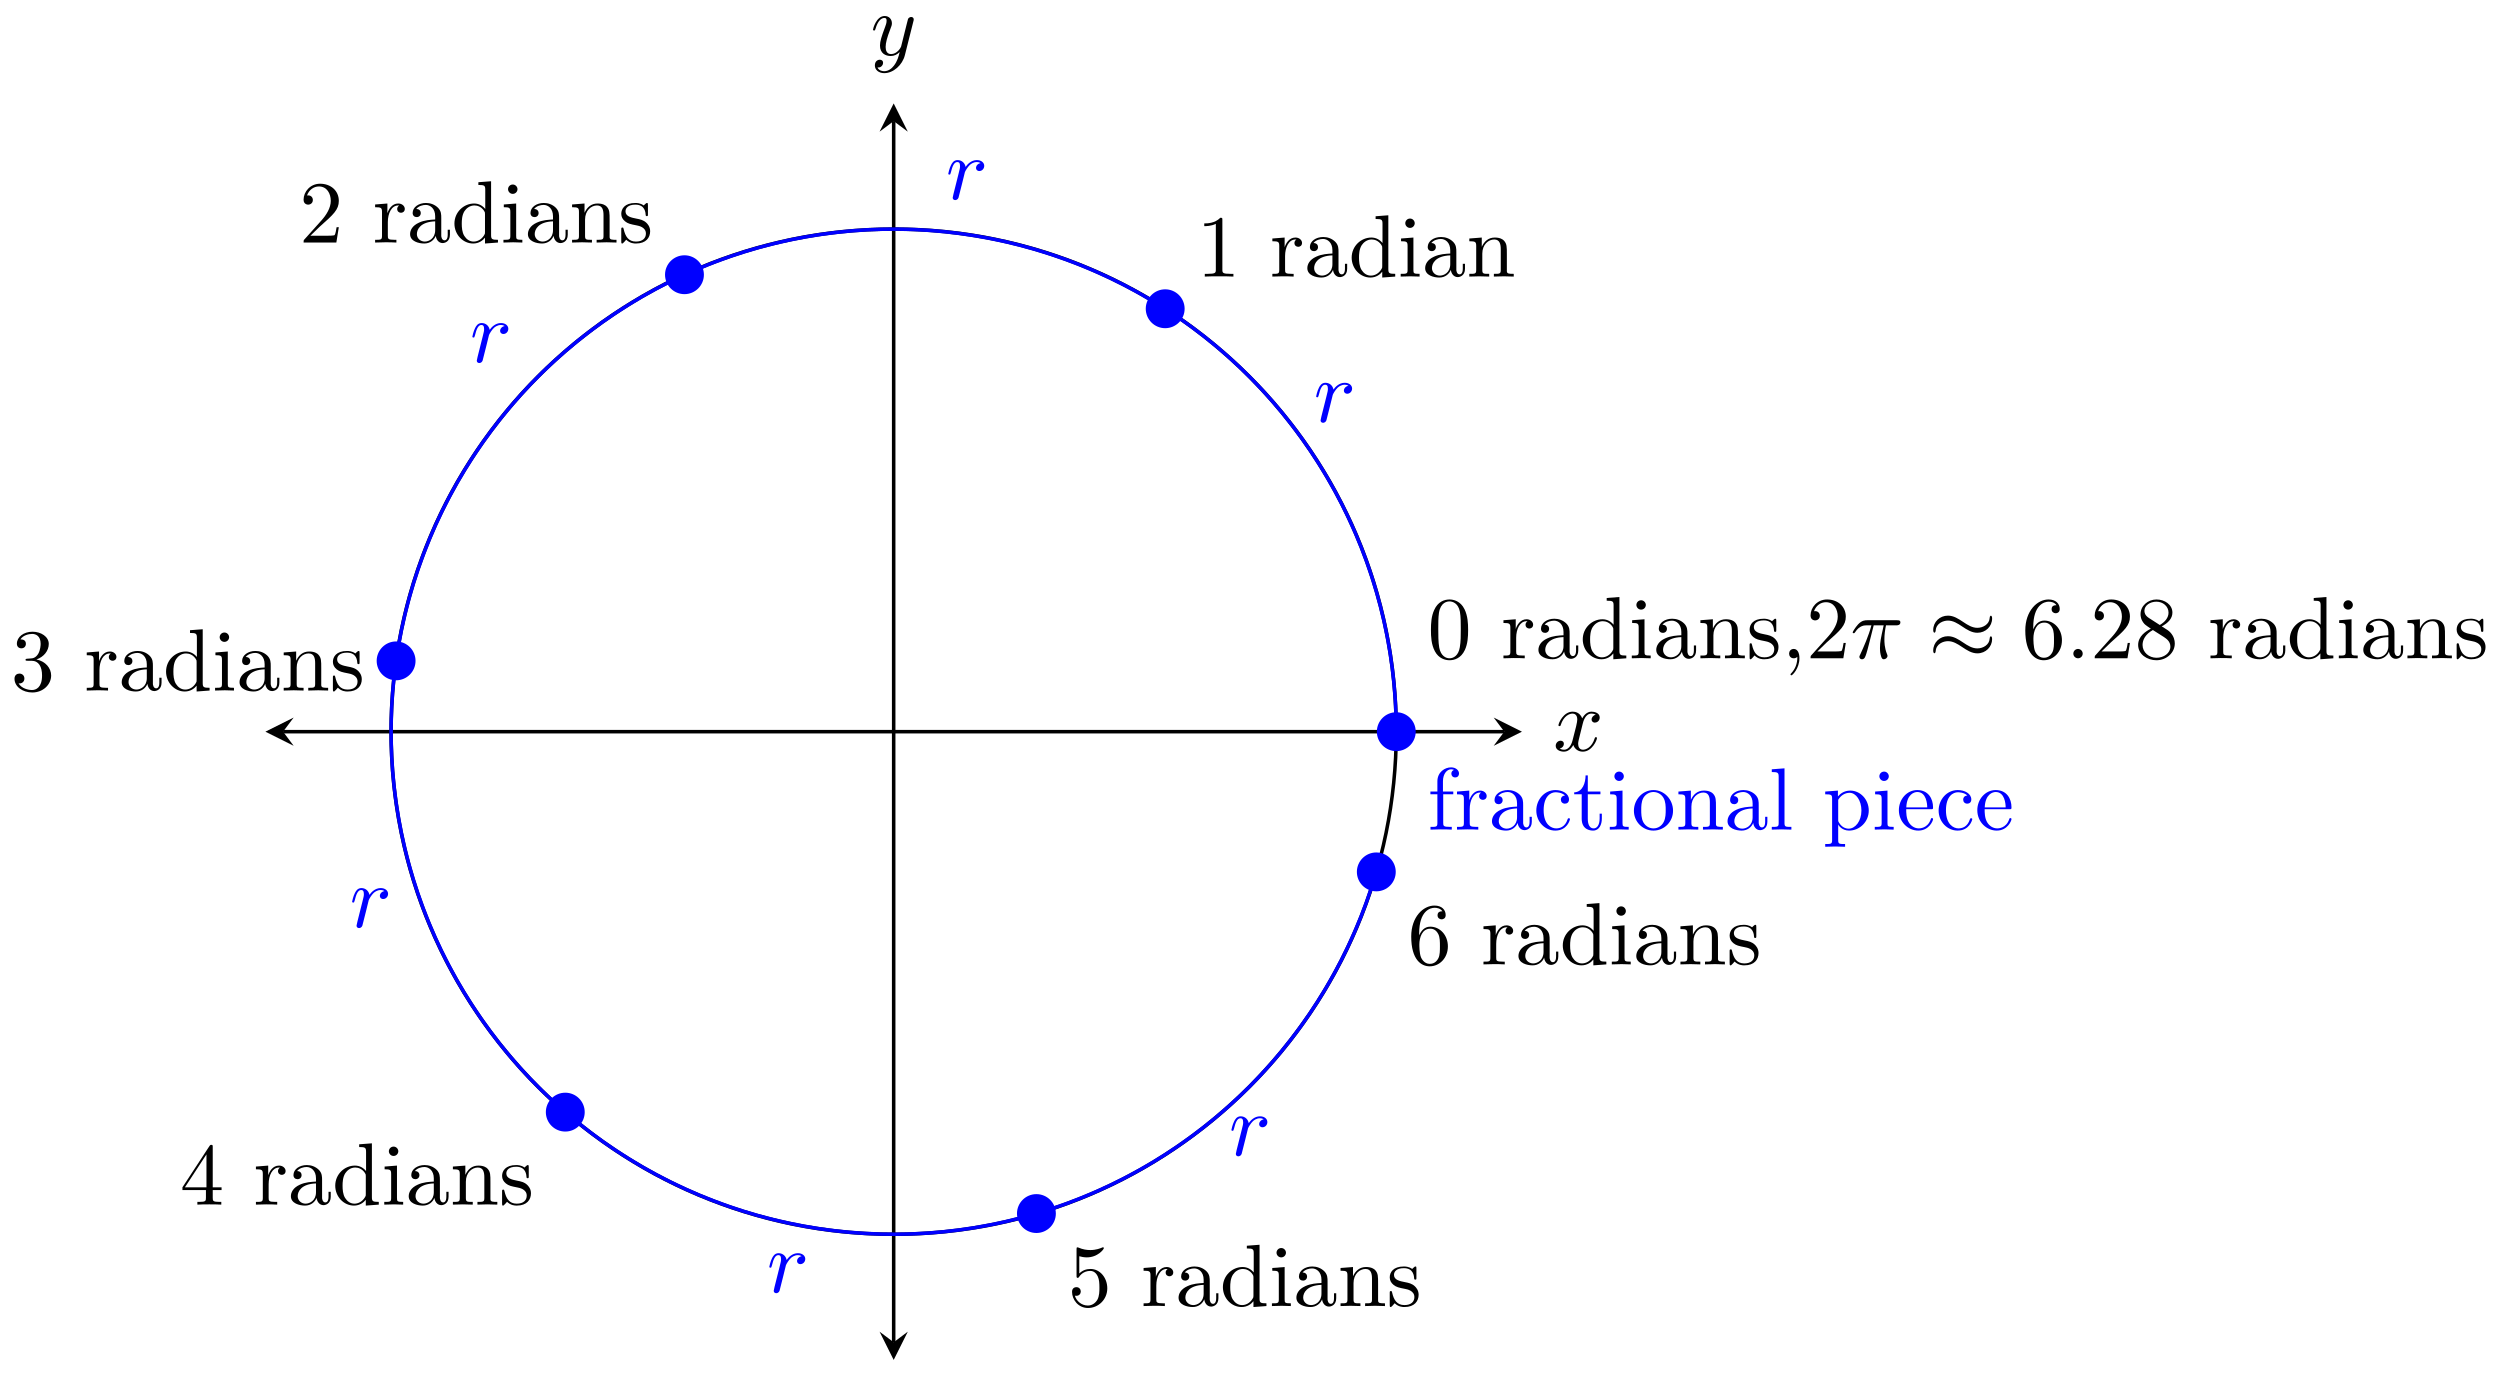 <svg xmlns="http://www.w3.org/2000/svg" xmlns:xlink="http://www.w3.org/1999/xlink" xmlns:inkscape="http://www.inkscape.org/namespaces/inkscape" version="1.1" width="282" height="155" viewBox="0 0 282 155">
<defs>
<path id="font_1_4" d="M.334 .302C.34 .328 .363 .42 .433 .42 .438 .42 .462 .42 .483 .407 .455 .402 .435 .377 .435 .353 .435 .337 .446 .318 .473 .318 .495 .318 .527 .336 .527 .376 .527 .428 .468 .442 .434 .442 .376 .442 .341 .389 .329 .366 .304 .432 .25 .442 .221 .442 .117 .442 .06 .313 .06 .288 .06 .278 .07 .278 .072 .278 .08 .278 .083 .28 .085 .289 .119 .395 .185 .42 .219 .42 .238 .42 .273 .411 .273 .353 .273 .322 .256 .255 .219 .115 .203 .053 .168 .011 .124 .011 .118 .011 .095 .011 .074 .024 .099 .029 .121 .05 .121 .078 .121 .105 .099 .113 .084 .113 .054 .113 .029 .087 .029 .055 .029 .009 .079-.011 .123-.011 .189-.011 .225 .059 .228 .065 .24 .028 .276-.011 .336-.011 .439-.011 .496 .118 .496 .143 .496 .153 .487 .153 .484 .153 .475 .153 .473 .149 .471 .142 .438 .035 .37 .011 .338 .011 .299 .011 .283 .043 .283 .077 .283 .099 .289 .121 .3 .165L.334 .302Z"/>
<path id="font_1_5" d="M.486 .381C.49 .395 .49 .397 .49 .404 .49 .422 .476 .431 .461 .431 .451 .431 .435 .425 .426 .41 .424 .405 .416 .374 .412 .356 .405 .33 .398 .303 .392 .276L.347 .096C.343 .081 .3 .011 .234 .011 .183 .011 .172 .055 .172 .092 .172 .138 .189 .2 .223 .288 .239 .329 .243 .34 .243 .36 .243 .405 .211 .442 .161 .442 .066 .442 .029 .297 .029 .288 .029 .278 .039 .278 .041 .278 .051 .278 .052 .28 .057 .296 .084 .39 .124 .42 .158 .42 .166 .42 .183 .42 .183 .388 .183 .363 .173 .337 .166 .318 .126 .212 .108 .155 .108 .108 .108 .019 .171-.011 .23-.011 .269-.011 .303 .006 .331 .034 .318-.018 .306-.067 .266-.12 .24-.154 .202-.183 .156-.183 .142-.183 .097-.18 .08-.141 .096-.141 .109-.141 .123-.129 .133-.12 .143-.107 .143-.088 .143-.057 .116-.053 .106-.053 .083-.053 .05-.069 .05-.118 .05-.168 .094-.205 .156-.205 .259-.205 .362-.114 .39-.001L.486 .381Z"/>
<path id="font_1_3" d="M.088 .059C.085 .044 .079 .021 .079 .016 .079-.002 .093-.011 .108-.011 .12-.011 .138-.003 .145 .017 .147 .021 .181 .157 .185 .175 .193 .208 .211 .278 .217 .305 .221 .318 .249 .365 .273 .387 .281 .394 .31 .42 .353 .42 .379 .42 .394 .408 .395 .408 .365 .403 .343 .379 .343 .353 .343 .337 .354 .318 .381 .318 .408 .318 .436 .341 .436 .377 .436 .412 .404 .442 .353 .442 .288 .442 .244 .393 .225 .365 .217 .41 .181 .442 .134 .442 .088 .442 .069 .403 .06 .385 .042 .351 .029 .291 .029 .288 .029 .278 .039 .278 .041 .278 .051 .278 .052 .279 .058 .301 .075 .372 .095 .42 .131 .42 .148 .42 .162 .412 .162 .374 .162 .353 .159 .342 .146 .29L.088 .059Z"/>
<path id="font_2_121" d="M.46 .32C.46 .4 .455 .48 .42 .554 .374 .65 .292 .666 .25 .666 .19 .666 .117 .64 .076 .547 .044 .478 .039 .4 .039 .32 .039 .245 .043 .155 .084 .079 .127-.002 .2-.022 .249-.022 .303-.022 .379-.001 .423 .094 .455 .163 .46 .241 .46 .32M.377 .332C.377 .257 .377 .189 .366 .125 .351 .03 .294-0 .249-0 .21-0 .151 .025 .133 .121 .122 .181 .122 .273 .122 .332 .122 .396 .122 .462 .13 .516 .149 .635 .224 .644 .249 .644 .282 .644 .348 .626 .367 .527 .377 .471 .377 .395 .377 .332Z"/>
<path id="font_2_96" d="M.364 .381C.364 .413 .333 .442 .29 .442 .217 .442 .181 .375 .167 .332V.442L.028 .431V.4C.098 .4 .106 .393 .106 .344V.076C.106 .031 .095 .031 .028 .031V0L.142 .003C.182 .003 .229 .003 .269 0V.031H.248C.174 .031 .172 .042 .172 .078V.232C.172 .331 .214 .42 .29 .42 .297 .42 .299 .42 .301 .419 .298 .418 .278 .406 .278 .38 .278 .352 .299 .337 .321 .337 .339 .337 .364 .349 .364 .381Z"/>
<path id="font_2_28" d="M.483 .089V.145H.458V.089C.458 .031 .433 .025 .422 .025 .389 .025 .385 .07 .385 .075V.275C.385 .317 .385 .356 .349 .393 .31 .432 .26 .448 .212 .448 .13 .448 .061 .401 .061 .335 .061 .305 .081 .288 .107 .288 .135 .288 .153 .308 .153 .334 .153 .346 .148 .379 .102 .38 .129 .415 .178 .426 .21 .426 .259 .426 .316 .387 .316 .298V.261C.265 .258 .195 .255 .132 .225 .057 .191 .032 .139 .032 .095 .032 .014 .129-.011 .192-.011 .258-.011 .304 .029 .323 .076 .327 .036 .354-.006 .401-.006 .422-.006 .483 .008 .483 .089M.316 .14C.316 .045 .244 .011 .199 .011 .15 .011 .109 .046 .109 .096 .109 .151 .151 .234 .316 .24V.14Z"/>
<path id="font_2_47" d="M.527 0V.031C.457 .031 .449 .038 .449 .087V.694L.305 .683V.652C.375 .652 .383 .645 .383 .596V.38C.354 .416 .311 .442 .257 .442 .139 .442 .034 .344 .034 .215 .034 .088 .132-.011 .246-.011 .31-.011 .355 .023 .38 .055V-.011L.527 0M.38 .118C.38 .1 .38 .098 .369 .081 .339 .033 .294 .011 .251 .011 .206 .011 .17 .037 .146 .075 .12 .116 .117 .173 .117 .214 .117 .251 .119 .311 .148 .356 .169 .387 .207 .42 .261 .42 .296 .42 .338 .405 .369 .36 .38 .343 .38 .341 .38 .323V.118Z"/>
<path id="font_2_66" d="M.247 0V.031C.181 .031 .177 .036 .177 .075V.442L.037 .431V.4C.102 .4 .111 .394 .111 .345V.076C.111 .031 .1 .031 .033 .031V0L.143 .003C.178 .003 .213 .001 .247 0M.192 .604C.192 .631 .169 .657 .139 .657 .105 .657 .085 .629 .085 .604 .085 .577 .108 .551 .138 .551 .172 .551 .192 .579 .192 .604Z"/>
<path id="font_2_77" d="M.535 0V.031C.483 .031 .458 .031 .457 .061V.252C.457 .338 .457 .369 .426 .405 .412 .422 .379 .442 .321 .442 .248 .442 .201 .399 .173 .337V.442L.032 .431V.4C.102 .4 .11 .393 .11 .344V.076C.11 .031 .099 .031 .032 .031V0L.145 .003 .257 0V.031C.19 .031 .179 .031 .179 .076V.26C.179 .364 .25 .42 .314 .42 .377 .42 .388 .366 .388 .309V.076C.388 .031 .377 .031 .31 .031V0L.423 .003 .535 0Z"/>
<path id="font_2_98" d="M.36 .128C.36 .181 .33 .211 .318 .223 .285 .255 .246 .263 .204 .271 .148 .282 .081 .295 .081 .353 .081 .388 .107 .429 .193 .429 .303 .429 .308 .339 .31 .308 .311 .299 .322 .299 .322 .299 .335 .299 .335 .304 .335 .323V.424C.335 .441 .335 .448 .324 .448 .319 .448 .317 .448 .304 .436 .301 .432 .291 .423 .287 .42 .249 .448 .208 .448 .193 .448 .071 .448 .033 .381 .033 .325 .033 .29 .049 .262 .076 .24 .108 .214 .136 .208 .208 .194 .23 .19 .312 .174 .312 .102 .312 .051 .277 .011 .199 .011 .115 .011 .079 .068 .06 .153 .057 .166 .056 .17 .046 .17 .033 .17 .033 .163 .033 .145V.013C.033-.004 .033-.011 .044-.011 .049-.011 .05-.01 .069 .009 .071 .011 .071 .013 .089 .032 .133-.01 .178-.011 .199-.011 .314-.011 .36 .056 .36 .128V.128Z"/>
<path id="font_2_45" d="M.203 .001C.203 .065 .179 .106 .139 .106 .104 .106 .086 .079 .086 .053 .086 .027 .103 0 .139 0 .154 0 .168 .006 .179 .016 .181-.063 .153-.124 .109-.171 .103-.177 .102-.178 .102-.182 .102-.189 .107-.193 .112-.193 .124-.193 .203-.114 .203 .001Z"/>
<path id="font_3_1" d="M.127 .077 .233 .18C.389 .318 .449 .372 .449 .472 .449 .586 .359 .666 .237 .666 .124 .666 .05 .574 .05 .485 .05 .429 .1 .429 .103 .429 .12 .429 .155 .441 .155 .482 .155 .508 .137 .534 .102 .534 .094 .534 .092 .534 .089 .533 .112 .598 .166 .635 .224 .635 .315 .635 .358 .554 .358 .472 .358 .392 .308 .313 .253 .251L.061 .037C.05 .026 .05 .024 .05 0H.421L.449 .174H.424C.419 .144 .412 .1 .402 .085 .395 .077 .329 .077 .307 .077H.127Z"/>
<path id="font_1_1" d="M.265 .373H.378C.345 .225 .336 .182 .336 .115 .336 .1 .336 .073 .344 .039 .354-.005 .365-.011 .38-.011 .4-.011 .421 .007 .421 .027 .421 .033 .421 .035 .415 .049 .386 .121 .386 .186 .386 .214 .386 .267 .393 .321 .404 .373H.518C.531 .373 .567 .373 .567 .407 .567 .431 .546 .431 .527 .431H.192C.17 .431 .132 .431 .088 .384 .053 .345 .027 .299 .027 .294 .027 .293 .027 .284 .039 .284 .047 .284 .049 .288 .055 .296 .104 .373 .162 .373 .182 .373H.239C.207 .252 .153 .131 .111 .04 .103 .025 .103 .023 .103 .016 .103-.003 .119-.011 .132-.011 .162-.011 .17 .017 .182 .054 .196 .1 .196 .102 .209 .152L.265 .373Z"/>
<path id="font_4_1" d="M.722 .452C.722 .473 .715 .482 .708 .482 .704 .482 .695 .478 .694 .455 .69 .386 .62 .345 .555 .345 .497 .345 .447 .376 .395 .411 .341 .447 .287 .483 .222 .483 .129 .483 .055 .412 .055 .32 .055 .298 .063 .29 .069 .29 .079 .29 .083 .309 .083 .313 .088 .397 .17 .427 .222 .427 .28 .427 .33 .396 .382 .361 .436 .325 .49 .289 .555 .289 .648 .289 .722 .36 .722 .452M.722 .218C.722 .247 .71 .249 .708 .249 .704 .249 .695 .244 .694 .222 .69 .153 .62 .112 .555 .112 .497 .112 .447 .143 .395 .178 .341 .214 .287 .25 .222 .25 .129 .25 .055 .179 .055 .087 .055 .065 .063 .057 .069 .057 .079 .057 .083 .076 .083 .08 .088 .164 .17 .194 .222 .194 .28 .194 .33 .163 .382 .128 .436 .092 .49 .056 .555 .056 .65 .056 .722 .13 .722 .218Z"/>
<path id="font_3_2" d="M.132 .328V.352C.132 .605 .256 .641 .307 .641 .331 .641 .373 .635 .395 .601 .38 .601 .34 .601 .34 .556 .34 .525 .364 .51 .386 .51 .402 .51 .432 .519 .432 .558 .432 .618 .388 .666 .305 .666 .177 .666 .042 .537 .042 .316 .042 .049 .158-.022 .251-.022 .362-.022 .457 .072 .457 .204 .457 .331 .368 .427 .257 .427 .189 .427 .152 .376 .132 .328M.251 .006C.188 .006 .158 .066 .152 .081 .134 .128 .134 .208 .134 .226 .134 .304 .166 .404 .256 .404 .272 .404 .318 .404 .349 .342 .367 .305 .367 .254 .367 .205 .367 .157 .367 .107 .35 .071 .32 .011 .274 .006 .251 .006Z"/>
<path id="font_1_2" d="M.192 .053C.192 .082 .168 .106 .139 .106 .11 .106 .086 .082 .086 .053 .086 .024 .11 0 .139 0 .168 0 .192 .024 .192 .053Z"/>
<path id="font_3_3" d="M.163 .457C.117 .487 .113 .521 .113 .538 .113 .599 .178 .641 .249 .641 .322 .641 .386 .589 .386 .517 .386 .46 .347 .412 .287 .377L.163 .457M.309 .362C.381 .399 .43 .451 .43 .517 .43 .609 .341 .666 .25 .666 .15 .666 .069 .592 .069 .499 .069 .481 .071 .436 .113 .389 .124 .377 .161 .352 .186 .335 .128 .306 .042 .25 .042 .151 .042 .045 .144-.022 .249-.022 .362-.022 .457 .061 .457 .168 .457 .204 .446 .249 .408 .291 .389 .312 .373 .322 .309 .362M.209 .32 .332 .242C.36 .223 .407 .193 .407 .132 .407 .058 .332 .006 .25 .006 .164 .006 .092 .068 .092 .151 .092 .209 .124 .273 .209 .32Z"/>
<path id="font_2_82" d="M.419 0V.031H.387C.297 .031 .294 .042 .294 .079V.64C.294 .664 .294 .666 .271 .666 .209 .602 .121 .602 .089 .602V.571C.109 .571 .168 .571 .22 .597V.079C.22 .043 .217 .031 .127 .031H.095V0C.13 .003 .217 .003 .257 .003 .297 .003 .384 .003 .419 0Z"/>
<path id="font_2_107" d="M.449 .174H.424C.419 .144 .412 .1 .402 .085 .395 .077 .329 .077 .307 .077H.127L.233 .18C.389 .318 .449 .372 .449 .472 .449 .586 .359 .666 .237 .666 .124 .666 .05 .574 .05 .485 .05 .429 .1 .429 .103 .429 .12 .429 .155 .441 .155 .482 .155 .508 .137 .534 .102 .534 .094 .534 .092 .534 .089 .533 .112 .598 .166 .635 .224 .635 .315 .635 .358 .554 .358 .472 .358 .392 .308 .313 .253 .251L.061 .037C.05 .026 .05 .024 .05 0H.421L.449 .174Z"/>
<path id="font_2_106" d="M.457 .17C.457 .253 .394 .331 .29 .352 .372 .379 .43 .449 .43 .528 .43 .61 .342 .666 .246 .666 .145 .666 .069 .606 .069 .53 .069 .497 .091 .478 .12 .478 .151 .478 .171 .5 .171 .529 .171 .579 .124 .579 .109 .579 .14 .628 .206 .641 .242 .641 .283 .641 .338 .619 .338 .529 .338 .517 .336 .459 .31 .415 .28 .367 .246 .364 .221 .363 .213 .362 .189 .36 .182 .36 .174 .359 .167 .358 .167 .348 .167 .337 .174 .337 .191 .337H.235C.317 .337 .354 .269 .354 .17 .354 .034 .285 .006 .241 .006 .198 .006 .123 .022 .088 .081 .123 .076 .154 .098 .154 .136 .154 .172 .127 .192 .098 .192 .074 .192 .042 .178 .042 .134 .042 .043 .135-.022 .244-.022 .366-.022 .457 .068 .457 .17Z"/>
<path id="font_2_57" d="M.471 .165V.196H.371V.651C.371 .671 .371 .677 .355 .677 .346 .677 .343 .677 .335 .665L.028 .196V.165H.294V.078C.294 .042 .292 .031 .218 .031H.197V0C.238 .003 .29 .003 .332 .003 .374 .003 .427 .003 .468 0V.031H.447C.373 .031 .371 .042 .371 .078V.165H.471M.3 .196H.056L.3 .569V.196Z"/>
<path id="font_2_56" d="M.449 .201C.449 .32 .367 .42 .259 .42 .211 .42 .168 .404 .132 .369V.564C.152 .558 .185 .551 .217 .551 .34 .551 .41 .642 .41 .655 .41 .661 .407 .666 .4 .666 .4 .666 .397 .666 .392 .663 .372 .654 .323 .634 .256 .634 .216 .634 .17 .641 .123 .662 .115 .665 .111 .665 .111 .665 .101 .665 .101 .657 .101 .641V.345C.101 .327 .101 .319 .115 .319 .122 .319 .124 .322 .128 .328 .139 .344 .176 .398 .257 .398 .309 .398 .334 .352 .342 .334 .358 .297 .36 .257 .36 .207 .36 .172 .36 .112 .336 .07 .312 .031 .275 .006 .229 .006 .156 .006 .099 .058 .082 .117 .085 .117 .088 .116 .099 .116 .132 .116 .149 .141 .149 .165 .149 .189 .132 .214 .099 .214 .085 .214 .05 .207 .05 .161 .05 .074 .119-.022 .231-.022 .347-.022 .449 .073 .449 .2V.201Z"/>
<path id="font_2_101" d="M.457 .204C.457 .331 .368 .427 .257 .427 .189 .427 .152 .376 .132 .328V.352C.132 .605 .256 .641 .307 .641 .331 .641 .373 .635 .395 .601 .38 .601 .34 .601 .34 .556 .34 .525 .364 .51 .386 .51 .402 .51 .432 .519 .432 .558 .432 .618 .388 .666 .305 .666 .177 .666 .042 .537 .042 .316 .042 .049 .158-.022 .251-.022 .362-.022 .457 .072 .457 .204M.367 .205C.367 .157 .367 .107 .35 .071 .32 .011 .274 .006 .251 .006 .188 .006 .158 .066 .152 .081 .134 .128 .134 .208 .134 .226 .134 .304 .166 .404 .256 .404 .272 .404 .318 .404 .349 .342 .367 .305 .367 .254 .367 .205Z"/>
<path id="font_2_55" d="M.357 .635C.357 .672 .32 .705 .267 .705 .197 .705 .112 .652 .112 .546V.431H.033V.4H.112V.076C.112 .031 .101 .031 .034 .031V0L.148 .003C.188 .003 .235 .003 .275 0V.031H.254C.18 .031 .178 .042 .178 .078V.4H.292V.431H.175V.547C.175 .635 .223 .683 .267 .683 .27 .683 .285 .683 .3 .676 .288 .672 .27 .659 .27 .634 .27 .611 .286 .591 .313 .591 .342 .591 .357 .611 .357 .635Z"/>
<path id="font_2_43" d="M.415 .119C.415 .129 .405 .129 .402 .129 .393 .129 .391 .125 .389 .119 .36 .026 .295 .014 .258 .014 .205 .014 .117 .057 .117 .218 .117 .381 .199 .423 .252 .423 .261 .423 .324 .422 .359 .386 .318 .383 .312 .353 .312 .34 .312 .314 .33 .294 .358 .294 .384 .294 .404 .311 .404 .341 .404 .409 .328 .448 .251 .448 .126 .448 .034 .34 .034 .216 .034 .088 .133-.011 .249-.011 .383-.011 .415 .109 .415 .119Z"/>
<path id="font_2_105" d="M.332 .124V.181H.307V.126C.307 .052 .277 .014 .24 .014 .173 .014 .173 .105 .173 .122V.4H.316V.431H.173V.614H.148C.147 .532 .117 .426 .019 .422V.4H.104V.124C.104 .001 .197-.011 .233-.011 .304-.011 .332 .06 .332 .124V.124Z"/>
<path id="font_2_81" d="M.471 .214C.471 .342 .371 .448 .25 .448 .125 .448 .028 .339 .028 .214 .028 .085 .132-.011 .249-.011 .37-.011 .471 .087 .471 .214M.388 .222C.388 .186 .388 .132 .366 .088 .344 .043 .3 .014 .25 .014 .207 .014 .163 .035 .136 .081 .111 .125 .111 .186 .111 .222 .111 .261 .111 .315 .135 .359 .162 .405 .209 .426 .249 .426 .293 .426 .336 .404 .362 .361 .388 .318 .388 .26 .388 .222Z"/>
<path id="font_2_72" d="M.255 0V.031C.188 .031 .177 .031 .177 .076V.694L.033 .683V.652C.103 .652 .111 .645 .111 .596V.076C.111 .031 .1 .031 .033 .031V0L.144 .003 .255 0Z"/>
<path id="font_2_84" d="M.521 .216C.521 .343 .424 .442 .312 .442 .234 .442 .192 .398 .172 .376V.442L.028 .431V.4C.099 .4 .106 .394 .106 .35V-.118C.106-.163 .095-.163 .028-.163V-.194L.14-.191 .253-.194V-.163C.186-.163 .175-.163 .175-.118V.05 .059C.18 .043 .222-.011 .298-.011 .417-.011 .521 .087 .521 .216V.216M.438 .216C.438 .095 .368 .011 .294 .011 .254 .011 .216 .031 .189 .072 .175 .093 .175 .094 .175 .114V.337C.204 .388 .253 .417 .304 .417 .377 .417 .438 .329 .438 .216V.216Z"/>
<path id="font_2_50" d="M.415 .119C.415 .129 .407 .131 .402 .131 .393 .131 .391 .125 .389 .117 .354 .014 .264 .014 .254 .014 .204 .014 .164 .044 .141 .081 .111 .129 .111 .195 .111 .231H.39C.412 .231 .415 .231 .415 .252 .415 .351 .361 .448 .236 .448 .12 .448 .028 .345 .028 .22 .028 .086 .133-.011 .248-.011 .37-.011 .415 .1 .415 .119M.349 .252H.112C.118 .401 .202 .426 .236 .426 .339 .426 .349 .291 .349 .252Z"/>
</defs>
<path transform="matrix(1,0,0,-1,100.807,82.533)" stroke-width=".399" stroke-linecap="butt" stroke-miterlimit="10" stroke-linejoin="miter" fill="none" stroke="#000000" d="M-68.874 0H68.874"/>
<path transform="matrix(-1,-0,0,1,31.93,82.533)" d="M1.993 0-1.196 1.594 0 0-1.196-1.594"/>
<path transform="matrix(1,0,0,-1,169.683,82.533)" d="M1.993 0-1.196 1.594 0 0-1.196-1.594"/>
<use data-text="x" xlink:href="#font_1_4" transform="matrix(9.963,0,0,-9.963,175.196,84.678)"/>
<path transform="matrix(1,0,0,-1,100.807,82.533)" stroke-width=".399" stroke-linecap="butt" stroke-miterlimit="10" stroke-linejoin="miter" fill="none" stroke="#000000" d="M0-68.874V68.874"/>
<path transform="matrix(0,1,1,0,100.807,151.407)" d="M1.993 0-1.196 1.594 0 0-1.196-1.594"/>
<path transform="matrix(0,-1,-1,-0,100.807,13.659)" d="M1.993 0-1.196 1.594 0 0-1.196-1.594"/>
<use data-text="y" xlink:href="#font_1_5" transform="matrix(9.963,0,0,-9.963,98.186,6.209)"/>
<path transform="matrix(1,0,0,-1,100.807,82.533)" stroke-width=".399" stroke-linecap="butt" stroke-miterlimit="10" stroke-linejoin="miter" fill="none" stroke="#000000" d="M56.694 0C56.694 31.311 31.311 56.694 0 56.694-31.311 56.694-56.694 31.311-56.694 0-56.694-31.311-31.311-56.694 0-56.694 31.311-56.694 56.694-31.311 56.694 0ZM0 0"/>
<path transform="matrix(1,0,0,-1,100.807,82.533)" stroke-width=".399" stroke-linecap="butt" stroke-miterlimit="10" stroke-linejoin="miter" fill="none" stroke="#0000ff" d="M56.694 0C56.694 19.3 46.866 37.28 30.626 47.705"/>
<use data-text="r" xlink:href="#font_1_3" transform="matrix(9.963,0,0,-9.963,148.173,47.581)" fill="#0000ff"/>
<path transform="matrix(1,0,0,-1,100.807,82.533)" stroke-width=".399" stroke-linecap="butt" stroke-miterlimit="10" stroke-linejoin="miter" fill="none" stroke="#0000ff" d="M30.626 47.705C14.386 58.131-6.052 59.578-23.599 51.545"/>
<use data-text="r" xlink:href="#font_1_3" transform="matrix(9.963,0,0,-9.963,106.677,22.462)" fill="#0000ff"/>
<path transform="matrix(1,0,0,-1,100.807,82.533)" stroke-width=".399" stroke-linecap="butt" stroke-miterlimit="10" stroke-linejoin="miter" fill="none" stroke="#0000ff" d="M-23.599 51.545C-41.146 43.511-53.407 27.094-56.126 7.987"/>
<use data-text="r" xlink:href="#font_1_3" transform="matrix(9.963,0,0,-9.963,52.994,40.842)" fill="#0000ff"/>
<path transform="matrix(1,0,0,-1,100.807,82.533)" stroke-width=".399" stroke-linecap="butt" stroke-miterlimit="10" stroke-linejoin="miter" fill="none" stroke="#0000ff" d="M-56.126 7.987C-58.845-11.119-51.653-30.304-37.043-42.915"/>
<use data-text="r" xlink:href="#font_1_3" transform="matrix(9.963,0,0,-9.963,39.431,104.578)" fill="#0000ff"/>
<path transform="matrix(1,0,0,-1,100.807,82.533)" stroke-width=".399" stroke-linecap="butt" stroke-miterlimit="10" stroke-linejoin="miter" fill="none" stroke="#0000ff" d="M-37.043-42.915C-22.434-55.525-2.403-59.837 16.101-54.356"/>
<use data-text="r" xlink:href="#font_1_3" transform="matrix(9.963,0,0,-9.963,86.489,145.763)" fill="#0000ff"/>
<path transform="matrix(1,0,0,-1,100.807,82.533)" stroke-width=".399" stroke-linecap="butt" stroke-miterlimit="10" stroke-linejoin="miter" fill="none" stroke="#0000ff" d="M16.101-54.356C34.605-48.875 49.056-34.349 54.44-15.816"/>
<use data-text="r" xlink:href="#font_1_3" transform="matrix(9.963,0,0,-9.963,138.614,130.324)" fill="#0000ff"/>
<path transform="matrix(1,0,0,-1,100.807,82.533)" d="M58.686 0C58.686 1.1 57.794 1.993 56.694 1.993 55.593 1.993 54.701 1.1 54.701 0 54.701-1.1 55.593-1.993 56.694-1.993 57.794-1.993 58.686-1.1 58.686 0ZM56.694 0" fill="#0000ff"/>
<path transform="matrix(1,0,0,-1,100.807,82.533)" stroke-width=".399" stroke-linecap="butt" stroke-miterlimit="10" stroke-linejoin="miter" fill="none" stroke="#0000ff" d="M58.686 0C58.686 1.1 57.794 1.993 56.694 1.993 55.593 1.993 54.701 1.1 54.701 0 54.701-1.1 55.593-1.993 56.694-1.993 57.794-1.993 58.686-1.1 58.686 0ZM56.694 0"/>
<use data-text="0" xlink:href="#font_2_121" transform="matrix(9.963,0,0,-9.963,161.021,74.256)"/>
<use data-text="r" xlink:href="#font_2_96" transform="matrix(9.963,0,0,-9.963,169.311,74.256)"/>
<use data-text="a" xlink:href="#font_2_28" transform="matrix(9.963,0,0,-9.963,173.216,74.256)"/>
<use data-text="d" xlink:href="#font_2_47" transform="matrix(9.963,0,0,-9.963,178.197,74.256)"/>
<use data-text="i" xlink:href="#font_2_66" transform="matrix(9.963,0,0,-9.963,183.737,74.256)"/>
<use data-text="a" xlink:href="#font_2_28" transform="matrix(9.963,0,0,-9.963,186.506,74.256)"/>
<use data-text="n" xlink:href="#font_2_77" transform="matrix(9.963,0,0,-9.963,191.488,74.256)"/>
<use data-text="s" xlink:href="#font_2_98" transform="matrix(9.963,0,0,-9.963,197.027,74.256)"/>
<use data-text="," xlink:href="#font_2_45" transform="matrix(9.963,0,0,-9.963,200.953,74.256)"/>
<use data-text="2" xlink:href="#font_3_1" transform="matrix(9.963,0,0,-9.963,203.732,74.256)"/>
<use data-text="&#x03c0;" xlink:href="#font_1_1" transform="matrix(9.963,0,0,-9.963,208.714,74.256)"/>
<use data-text="&#x2248;" xlink:href="#font_4_1" transform="matrix(9.963,0,0,-9.963,217.518,74.256)"/>
<use data-text="6" xlink:href="#font_3_2" transform="matrix(9.963,0,0,-9.963,228.034,74.256)"/>
<use data-text="." xlink:href="#font_1_2" transform="matrix(9.963,0,0,-9.963,233.016,74.256)"/>
<use data-text="2" xlink:href="#font_3_1" transform="matrix(9.963,0,0,-9.963,235.783,74.256)"/>
<use data-text="8" xlink:href="#font_3_3" transform="matrix(9.963,0,0,-9.963,240.764,74.256)"/>
<use data-text="r" xlink:href="#font_2_96" transform="matrix(9.963,0,0,-9.963,249.064,74.256)"/>
<use data-text="a" xlink:href="#font_2_28" transform="matrix(9.963,0,0,-9.963,252.969,74.256)"/>
<use data-text="d" xlink:href="#font_2_47" transform="matrix(9.963,0,0,-9.963,257.951,74.256)"/>
<use data-text="i" xlink:href="#font_2_66" transform="matrix(9.963,0,0,-9.963,263.49,74.256)"/>
<use data-text="a" xlink:href="#font_2_28" transform="matrix(9.963,0,0,-9.963,266.26,74.256)"/>
<use data-text="n" xlink:href="#font_2_77" transform="matrix(9.963,0,0,-9.963,271.241,74.256)"/>
<use data-text="s" xlink:href="#font_2_98" transform="matrix(9.963,0,0,-9.963,276.781,74.256)"/>
<path transform="matrix(1,0,0,-1,100.807,82.533)" d="M32.619 47.705C32.619 48.806 31.727 49.698 30.626 49.698 29.526 49.698 28.634 48.806 28.634 47.705 28.634 46.605 29.526 45.713 30.626 45.713 31.727 45.713 32.619 46.605 32.619 47.705ZM30.626 47.705" fill="#0000ff"/>
<path transform="matrix(1,0,0,-1,100.807,82.533)" stroke-width=".399" stroke-linecap="butt" stroke-miterlimit="10" stroke-linejoin="miter" fill="none" stroke="#0000ff" d="M32.619 47.705C32.619 48.806 31.727 49.698 30.626 49.698 29.526 49.698 28.634 48.806 28.634 47.705 28.634 46.605 29.526 45.713 30.626 45.713 31.727 45.713 32.619 46.605 32.619 47.705ZM30.626 47.705"/>
<use data-text="1" xlink:href="#font_2_82" transform="matrix(9.963,0,0,-9.963,134.954,31.198)"/>
<use data-text="r" xlink:href="#font_2_96" transform="matrix(9.963,0,0,-9.963,143.243,31.198)"/>
<use data-text="a" xlink:href="#font_2_28" transform="matrix(9.963,0,0,-9.963,147.148,31.198)"/>
<use data-text="d" xlink:href="#font_2_47" transform="matrix(9.963,0,0,-9.963,152.13,31.198)"/>
<use data-text="i" xlink:href="#font_2_66" transform="matrix(9.963,0,0,-9.963,157.669,31.198)"/>
<use data-text="a" xlink:href="#font_2_28" transform="matrix(9.963,0,0,-9.963,160.439,31.198)"/>
<use data-text="n" xlink:href="#font_2_77" transform="matrix(9.963,0,0,-9.963,165.42,31.198)"/>
<path transform="matrix(1,0,0,-1,100.807,82.533)" d="M-21.607 51.545C-21.607 52.645-22.499 53.537-23.599 53.537-24.7 53.537-25.592 52.645-25.592 51.545-25.592 50.444-24.7 49.552-23.599 49.552-22.499 49.552-21.607 50.444-21.607 51.545ZM-23.599 51.545" fill="#0000ff"/>
<path transform="matrix(1,0,0,-1,100.807,82.533)" stroke-width=".399" stroke-linecap="butt" stroke-miterlimit="10" stroke-linejoin="miter" fill="none" stroke="#0000ff" d="M-21.607 51.545C-21.607 52.645-22.499 53.537-23.599 53.537-24.7 53.537-25.592 52.645-25.592 51.545-25.592 50.444-24.7 49.552-23.599 49.552-22.499 49.552-21.607 50.444-21.607 51.545ZM-23.599 51.545"/>
<use data-text="2" xlink:href="#font_2_107" transform="matrix(9.963,0,0,-9.963,33.745,27.359)"/>
<use data-text="r" xlink:href="#font_2_96" transform="matrix(9.963,0,0,-9.963,42.034,27.359)"/>
<use data-text="a" xlink:href="#font_2_28" transform="matrix(9.963,0,0,-9.963,45.939,27.359)"/>
<use data-text="d" xlink:href="#font_2_47" transform="matrix(9.963,0,0,-9.963,50.921,27.359)"/>
<use data-text="i" xlink:href="#font_2_66" transform="matrix(9.963,0,0,-9.963,56.46,27.359)"/>
<use data-text="a" xlink:href="#font_2_28" transform="matrix(9.963,0,0,-9.963,59.23,27.359)"/>
<use data-text="n" xlink:href="#font_2_77" transform="matrix(9.963,0,0,-9.963,64.211,27.359)"/>
<use data-text="s" xlink:href="#font_2_98" transform="matrix(9.963,0,0,-9.963,69.75,27.359)"/>
<path transform="matrix(1,0,0,-1,100.807,82.533)" d="M-54.134 7.987C-54.134 9.088-55.026 9.98-56.126 9.98-57.227 9.98-58.119 9.088-58.119 7.987-58.119 6.887-57.227 5.995-56.126 5.995-55.026 5.995-54.134 6.887-54.134 7.987ZM-56.126 7.987" fill="#0000ff"/>
<path transform="matrix(1,0,0,-1,100.807,82.533)" stroke-width=".399" stroke-linecap="butt" stroke-miterlimit="10" stroke-linejoin="miter" fill="none" stroke="#0000ff" d="M-54.134 7.987C-54.134 9.088-55.026 9.98-56.126 9.98-57.227 9.98-58.119 9.088-58.119 7.987-58.119 6.887-57.227 5.995-56.126 5.995-55.026 5.995-54.134 6.887-54.134 7.987ZM-56.126 7.987"/>
<use data-text="3" xlink:href="#font_2_106" transform="matrix(9.963,0,0,-9.963,1.217,77.893)"/>
<use data-text="r" xlink:href="#font_2_96" transform="matrix(9.963,0,0,-9.963,9.506,77.893)"/>
<use data-text="a" xlink:href="#font_2_28" transform="matrix(9.963,0,0,-9.963,13.411,77.893)"/>
<use data-text="d" xlink:href="#font_2_47" transform="matrix(9.963,0,0,-9.963,18.393,77.893)"/>
<use data-text="i" xlink:href="#font_2_66" transform="matrix(9.963,0,0,-9.963,23.932,77.893)"/>
<use data-text="a" xlink:href="#font_2_28" transform="matrix(9.963,0,0,-9.963,26.702,77.893)"/>
<use data-text="n" xlink:href="#font_2_77" transform="matrix(9.963,0,0,-9.963,31.683,77.893)"/>
<use data-text="s" xlink:href="#font_2_98" transform="matrix(9.963,0,0,-9.963,37.222,77.893)"/>
<path transform="matrix(1,0,0,-1,100.807,82.533)" d="M-35.051-42.915C-35.051-41.814-35.943-40.922-37.043-40.922-38.144-40.922-39.036-41.814-39.036-42.915-39.036-44.015-38.144-44.907-37.043-44.907-35.943-44.907-35.051-44.015-35.051-42.915ZM-37.043-42.915" fill="#0000ff"/>
<path transform="matrix(1,0,0,-1,100.807,82.533)" stroke-width=".399" stroke-linecap="butt" stroke-miterlimit="10" stroke-linejoin="miter" fill="none" stroke="#0000ff" d="M-35.051-42.915C-35.051-41.814-35.943-40.922-37.043-40.922-38.144-40.922-39.036-41.814-39.036-42.915-39.036-44.015-38.144-44.907-37.043-44.907-35.943-44.907-35.051-44.015-35.051-42.915ZM-37.043-42.915"/>
<use data-text="4" xlink:href="#font_2_57" transform="matrix(9.963,0,0,-9.963,20.3,135.882)"/>
<use data-text="r" xlink:href="#font_2_96" transform="matrix(9.963,0,0,-9.963,28.589,135.882)"/>
<use data-text="a" xlink:href="#font_2_28" transform="matrix(9.963,0,0,-9.963,32.495,135.882)"/>
<use data-text="d" xlink:href="#font_2_47" transform="matrix(9.963,0,0,-9.963,37.476,135.882)"/>
<use data-text="i" xlink:href="#font_2_66" transform="matrix(9.963,0,0,-9.963,43.016,135.882)"/>
<use data-text="a" xlink:href="#font_2_28" transform="matrix(9.963,0,0,-9.963,45.785,135.882)"/>
<use data-text="n" xlink:href="#font_2_77" transform="matrix(9.963,0,0,-9.963,50.767,135.882)"/>
<use data-text="s" xlink:href="#font_2_98" transform="matrix(9.963,0,0,-9.963,56.306,135.882)"/>
<path transform="matrix(1,0,0,-1,100.807,82.533)" d="M18.093-54.356C18.093-53.256 17.201-52.364 16.101-52.364 15-52.364 14.108-53.256 14.108-54.356 14.108-55.457 15-56.349 16.101-56.349 17.201-56.349 18.093-55.457 18.093-54.356ZM16.101-54.356" fill="#0000ff"/>
<path transform="matrix(1,0,0,-1,100.807,82.533)" stroke-width=".399" stroke-linecap="butt" stroke-miterlimit="10" stroke-linejoin="miter" fill="none" stroke="#0000ff" d="M18.093-54.356C18.093-53.256 17.201-52.364 16.101-52.364 15-52.364 14.108-53.256 14.108-54.356 14.108-55.457 15-56.349 16.101-56.349 17.201-56.349 18.093-55.457 18.093-54.356ZM16.101-54.356"/>
<use data-text="5" xlink:href="#font_2_56" transform="matrix(9.963,0,0,-9.963,120.428,147.323)"/>
<use data-text="r" xlink:href="#font_2_96" transform="matrix(9.963,0,0,-9.963,128.717,147.323)"/>
<use data-text="a" xlink:href="#font_2_28" transform="matrix(9.963,0,0,-9.963,132.623,147.323)"/>
<use data-text="d" xlink:href="#font_2_47" transform="matrix(9.963,0,0,-9.963,137.604,147.323)"/>
<use data-text="i" xlink:href="#font_2_66" transform="matrix(9.963,0,0,-9.963,143.144,147.323)"/>
<use data-text="a" xlink:href="#font_2_28" transform="matrix(9.963,0,0,-9.963,145.913,147.323)"/>
<use data-text="n" xlink:href="#font_2_77" transform="matrix(9.963,0,0,-9.963,150.895,147.323)"/>
<use data-text="s" xlink:href="#font_2_98" transform="matrix(9.963,0,0,-9.963,156.434,147.323)"/>
<path transform="matrix(1,0,0,-1,100.807,82.533)" d="M56.433-15.816C56.433-14.716 55.541-13.824 54.44-13.824 53.34-13.824 52.448-14.716 52.448-15.816 52.448-16.917 53.34-17.809 54.44-17.809 55.541-17.809 56.433-16.917 56.433-15.816ZM54.44-15.816" fill="#0000ff"/>
<path transform="matrix(1,0,0,-1,100.807,82.533)" stroke-width=".399" stroke-linecap="butt" stroke-miterlimit="10" stroke-linejoin="miter" fill="none" stroke="#0000ff" d="M56.433-15.816C56.433-14.716 55.541-13.824 54.44-13.824 53.34-13.824 52.448-14.716 52.448-15.816 52.448-16.917 53.34-17.809 54.44-17.809 55.541-17.809 56.433-16.917 56.433-15.816ZM54.44-15.816"/>
<use data-text="6" xlink:href="#font_2_101" transform="matrix(9.963,0,0,-9.963,158.768,108.783)"/>
<use data-text="r" xlink:href="#font_2_96" transform="matrix(9.963,0,0,-9.963,167.057,108.783)"/>
<use data-text="a" xlink:href="#font_2_28" transform="matrix(9.963,0,0,-9.963,170.963,108.783)"/>
<use data-text="d" xlink:href="#font_2_47" transform="matrix(9.963,0,0,-9.963,175.944,108.783)"/>
<use data-text="i" xlink:href="#font_2_66" transform="matrix(9.963,0,0,-9.963,181.484,108.783)"/>
<use data-text="a" xlink:href="#font_2_28" transform="matrix(9.963,0,0,-9.963,184.253,108.783)"/>
<use data-text="n" xlink:href="#font_2_77" transform="matrix(9.963,0,0,-9.963,189.235,108.783)"/>
<use data-text="s" xlink:href="#font_2_98" transform="matrix(9.963,0,0,-9.963,194.774,108.783)"/>
<use data-text="f" xlink:href="#font_2_55" transform="matrix(9.963,0,0,-9.963,161.021,93.582)" fill="#0000ff"/>
<use data-text="r" xlink:href="#font_2_96" transform="matrix(9.963,0,0,-9.963,164.07,93.582)" fill="#0000ff"/>
<use data-text="a" xlink:href="#font_2_28" transform="matrix(9.963,0,0,-9.963,167.975,93.582)" fill="#0000ff"/>
<use data-text="c" xlink:href="#font_2_43" transform="matrix(9.963,0,0,-9.963,172.957,93.582)" fill="#0000ff"/>
<use data-text="t" xlink:href="#font_2_105" transform="matrix(9.963,0,0,-9.963,177.38,93.582)" fill="#0000ff"/>
<use data-text="i" xlink:href="#font_2_66" transform="matrix(9.963,0,0,-9.963,181.256,93.582)" fill="#0000ff"/>
<use data-text="o" xlink:href="#font_2_81" transform="matrix(9.963,0,0,-9.963,184.026,93.582)" fill="#0000ff"/>
<use data-text="n" xlink:href="#font_2_77" transform="matrix(9.963,0,0,-9.963,189.007,93.582)" fill="#0000ff"/>
<use data-text="a" xlink:href="#font_2_28" transform="matrix(9.963,0,0,-9.963,194.547,93.582)" fill="#0000ff"/>
<use data-text="l" xlink:href="#font_2_72" transform="matrix(9.963,0,0,-9.963,199.528,93.582)" fill="#0000ff"/>
<use data-text="p" xlink:href="#font_2_84" transform="matrix(9.963,0,0,-9.963,205.605,93.582)" fill="#0000ff"/>
<use data-text="i" xlink:href="#font_2_66" transform="matrix(9.963,0,0,-9.963,211.145,93.582)" fill="#0000ff"/>
<use data-text="e" xlink:href="#font_2_50" transform="matrix(9.963,0,0,-9.963,213.914,93.582)" fill="#0000ff"/>
<use data-text="c" xlink:href="#font_2_43" transform="matrix(9.963,0,0,-9.963,218.338,93.582)" fill="#0000ff"/>
<use data-text="e" xlink:href="#font_2_50" transform="matrix(9.963,0,0,-9.963,222.761,93.582)" fill="#0000ff"/>
</svg>

